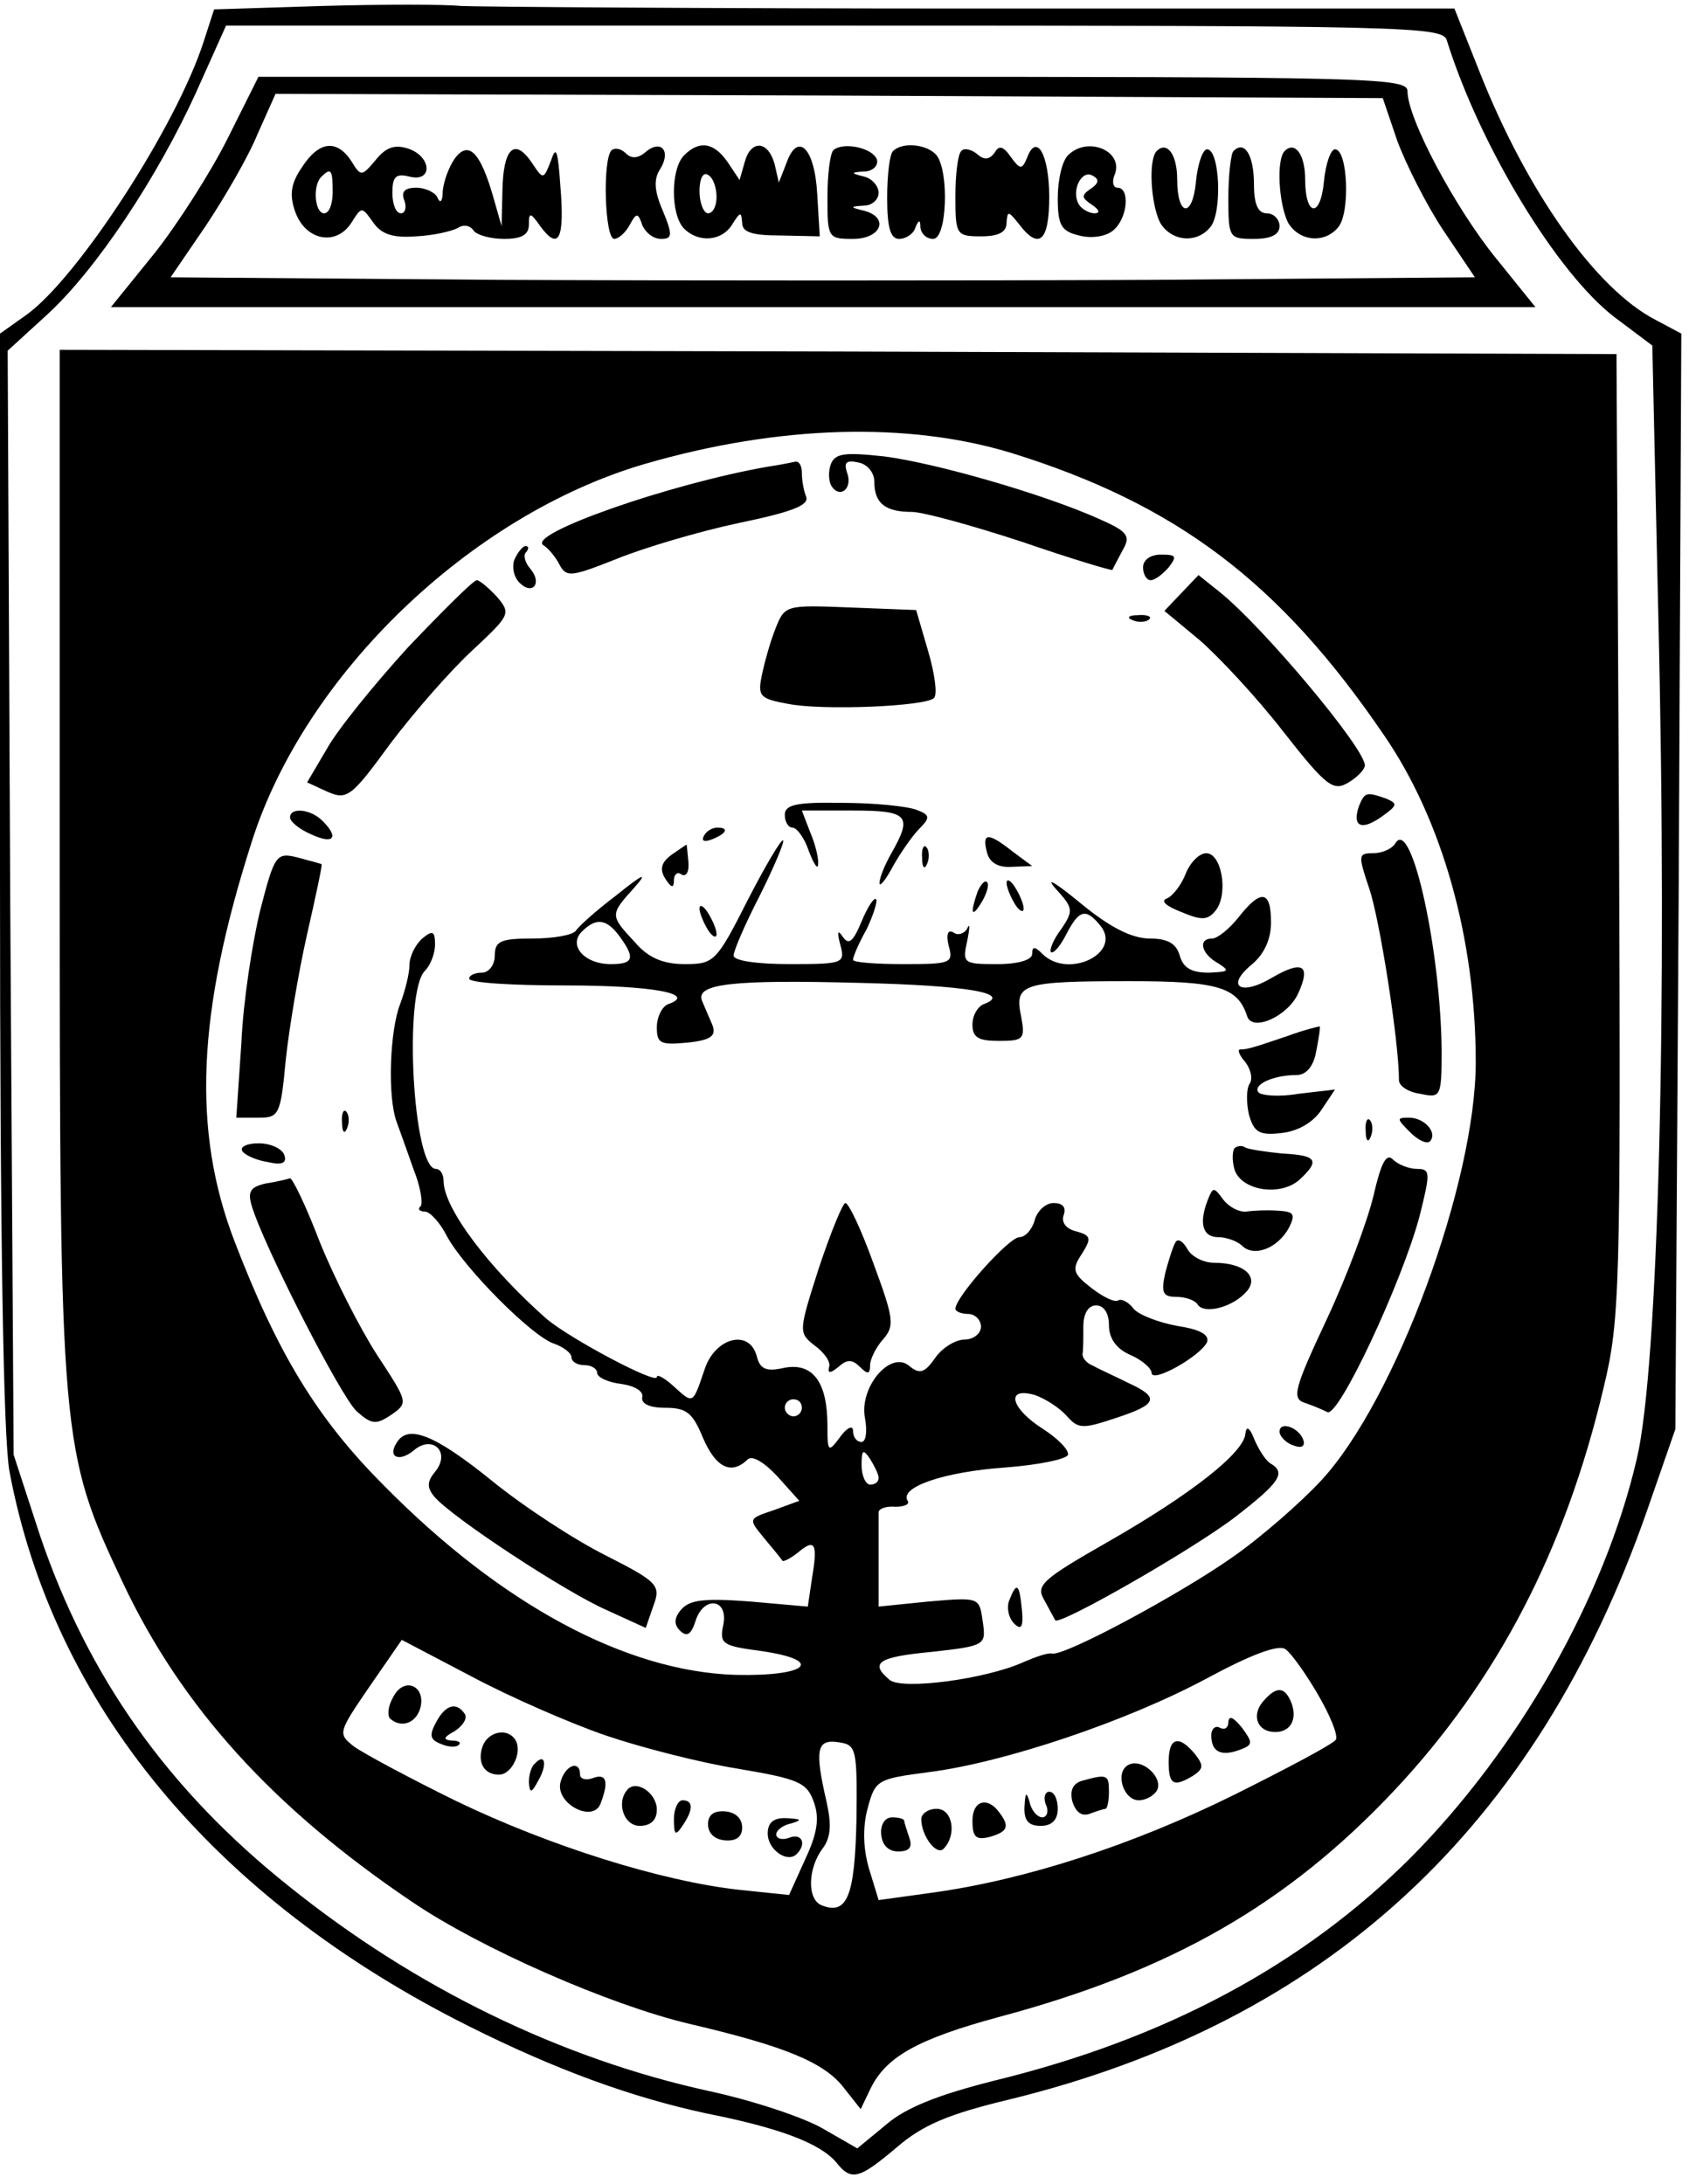 <?xml version="1.0" standalone="no"?>
<!DOCTYPE svg PUBLIC "-//W3C//DTD SVG 20010904//EN"
 "http://www.w3.org/TR/2001/REC-SVG-20010904/DTD/svg10.dtd">
<svg version="1.0" xmlns="http://www.w3.org/2000/svg"
 width="198pt" height="256pt" viewBox="0 0 198 256"
 preserveAspectRatio="xMidYMid meet">

<g transform="translate(0,256) scale(0.1,-0.1)"
fill="#000000" stroke="none">
<path d="M378 2553 l-127 -4 -12 -37 c-32 -100 -148 -278 -208 -321 l-31 -22
0 -637 c0 -426 4 -656 11 -696 51 -273 239 -501 539 -651 102 -51 190 -83 278
-102 86 -17 133 -35 152 -57 18 -23 27 -20 71 17 30 26 60 39 131 56 373 91
619 318 749 691 l33 95 4 642 3 642 -30 16 c-70 36 -151 150 -207 292 l-29 73
-565 0 c-311 0 -581 2 -600 3 -19 2 -92 2 -162 0z m1318 -40 c39 -125 130
-274 197 -325 l44 -33 7 -315 c11 -461 0 -882 -25 -989 -38 -164 -139 -341
-265 -468 -126 -126 -288 -213 -490 -262 -63 -16 -102 -31 -125 -51 l-34 -28
-40 23 c-22 13 -82 33 -133 44 -174 38 -345 121 -493 240 -142 113 -236 246
-292 411 l-31 95 -4 647 -3 647 46 42 c58 53 130 162 175 261 l35 78 713 0
c670 0 713 -1 718 -17z"/>
<path d="M267 2398 c-20 -40 -59 -101 -86 -135 l-51 -63 835 0 835 0 -46 57
c-48 59 -104 164 -104 196 0 16 -39 17 -673 17 l-674 0 -36 -72z m1371 -3 c10
-27 34 -75 54 -105 l37 -55 -379 -3 c-208 -1 -552 -1 -764 0 l-386 3 41 60
c22 33 50 81 61 108 l21 47 649 -2 649 -3 17 -50z"/>
<path d="M354 2364 c-13 -19 -15 -32 -8 -52 12 -34 48 -41 66 -13 12 19 12 19
25 1 10 -15 24 -19 51 -17 20 1 42 6 49 10 6 4 14 3 18 -3 3 -5 19 -10 36 -10
21 0 29 5 29 17 0 15 2 14 14 -3 21 -28 28 -14 23 47 -3 43 -5 49 -11 31 -9
-23 -9 -23 -23 -2 -20 29 -33 16 -34 -33 l-1 -42 -10 35 c-15 52 -29 66 -45
44 -7 -10 -13 -27 -14 -38 0 -12 -3 -15 -6 -8 -2 6 -14 12 -25 12 -14 0 -18
-5 -14 -15 3 -8 1 -15 -4 -15 -6 0 -10 11 -10 24 0 19 4 23 20 19 28 -7 26 24
-2 33 -16 5 -26 1 -38 -14 -16 -19 -17 -19 -28 -1 -17 26 -38 24 -58 -7z m36
-29 c0 -14 -4 -25 -10 -25 -11 0 -14 33 -3 43 11 11 13 8 13 -18z"/>
<path d="M717 2384 c-11 -11 -8 -104 3 -104 5 0 13 7 18 16 8 15 10 15 15 0 4
-9 13 -16 22 -16 13 0 14 4 2 33 -10 23 -11 37 -3 49 13 21 1 35 -17 20 -9 -8
-17 -8 -23 -2 -6 6 -13 7 -17 4z"/>
<path d="M802 2378 c-16 -16 -16 -70 0 -86 17 -17 45 -15 57 6 9 14 10 14 11
1 0 -11 11 -15 45 -15 l46 -1 -3 50 c-3 54 -23 73 -36 36 l-9 -23 -5 22 c-8
28 -28 28 -35 2 l-6 -21 -14 21 c-16 23 -33 26 -51 8z m38 -49 c0 -10 -4 -19
-10 -19 -5 0 -10 12 -10 26 0 14 4 23 10 19 6 -3 10 -15 10 -26z"/>
<path d="M977 2384 c-4 -4 -7 -29 -7 -56 0 -47 1 -48 30 -48 33 0 43 25 13 33
-17 4 -17 5 0 6 9 0 17 7 17 15 0 8 -8 17 -17 19 -16 4 -16 5 0 6 10 0 17 7
15 14 -5 14 -40 21 -51 11z"/>
<path d="M1047 2383 c-4 -3 -7 -28 -7 -55 0 -35 4 -48 14 -48 8 0 17 6 19 13
4 10 6 10 6 0 1 -7 7 -13 15 -13 16 0 19 78 4 98 -11 13 -40 16 -51 5z"/>
<path d="M1127 2383 c-4 -3 -7 -27 -7 -53 0 -45 1 -47 30 -47 21 0 30 5 30 16
1 14 2 14 14 -1 24 -32 36 -21 36 31 0 50 -15 76 -26 46 -6 -14 -8 -14 -19 1
-9 13 -14 14 -19 5 -6 -8 -12 -9 -20 -2 -7 6 -16 8 -19 4z"/>
<path d="M1252 2378 c-7 -7 -12 -29 -12 -50 0 -32 4 -39 25 -44 15 -4 32 -1
40 6 17 14 20 50 5 50 -5 0 -7 7 -3 16 10 27 -32 45 -55 22z m27 -39 c-12 -8
-11 -11 1 -19 9 -6 10 -10 3 -10 -6 0 -15 5 -18 10 -10 16 3 42 16 34 8 -4 7
-9 -2 -15z"/>
<path d="M1356 2383 c-10 -10 -7 -62 4 -84 13 -22 43 -25 59 -5 14 17 11 91
-4 91 -5 0 -11 -17 -13 -38 -4 -43 -22 -41 -22 3 0 29 -12 45 -24 33z"/>
<path d="M1446 2383 c-3 -3 -6 -28 -6 -55 0 -47 1 -48 30 -48 20 0 30 5 30 15
0 8 -7 15 -15 15 -10 0 -15 10 -15 34 0 34 -11 52 -24 39z"/>
<path d="M1506 2383 c-10 -10 -7 -62 4 -84 13 -22 43 -25 59 -5 14 17 11 91
-4 91 -5 0 -11 -17 -13 -38 -4 -43 -22 -41 -22 3 0 29 -12 45 -24 33z"/>
<path d="M70 1550 c0 -680 1 -690 74 -845 69 -146 176 -264 339 -374 81 -55
232 -121 325 -143 111 -26 159 -45 182 -76 l19 -24 11 23 c18 38 55 59 151 85
202 54 338 132 464 266 120 128 200 281 245 472 19 79 20 115 18 647 l-3 564
-912 3 -913 2 0 -600z m1116 479 c193 -60 314 -151 436 -330 69 -100 108 -240
108 -384 0 -141 -94 -396 -181 -490 -24 -26 -71 -67 -104 -90 -61 -43 -198
-117 -212 -113 -5 1 -19 -4 -33 -10 -44 -20 -142 -33 -157 -21 -24 20 -14 27
50 33 63 7 63 8 59 36 -4 28 -4 28 -63 23 l-59 -6 0 52 c0 28 0 54 0 59 1 4 9
7 20 6 10 0 17 3 14 7 -10 16 43 34 114 39 40 3 73 10 74 15 1 6 -12 19 -29
30 -38 24 -45 50 -10 40 12 -4 29 -15 37 -24 14 -16 19 -16 58 -3 49 16 52 24
15 41 -16 8 -34 16 -41 20 -8 3 -13 9 -13 14 1 4 1 18 1 32 0 16 6 25 15 25 9
0 15 -9 15 -23 0 -16 9 -28 25 -35 14 -6 25 -16 25 -21 0 -13 58 20 65 36 3 9
-9 15 -35 19 -22 4 -45 13 -51 20 -6 8 -14 12 -18 10 -4 -3 -18 4 -31 14 -22
17 -24 22 -12 40 12 19 11 22 -7 27 -12 3 -17 11 -14 19 3 9 -1 14 -12 14 -9
0 -19 -9 -22 -20 -3 -11 -11 -20 -18 -20 -12 0 -75 -70 -75 -84 0 -3 7 -6 15
-6 8 0 15 -7 15 -15 0 -8 -9 -15 -19 -15 -11 0 -27 -10 -35 -22 -12 -17 -18
-19 -30 -9 -22 19 -59 -25 -52 -61 3 -16 1 -28 -4 -28 -6 0 -10 6 -10 13 0 7
-7 4 -15 -7 -14 -19 -15 -18 -15 13 0 51 -17 74 -50 68 -22 -5 -29 -2 -33 14
-9 32 -49 21 -61 -16 -14 -41 -13 -41 -36 -20 -11 10 -20 15 -20 11 0 -9 -100
44 -129 68 -68 60 -121 130 -121 162 0 8 -4 14 -9 14 -27 0 -38 207 -13 232 7
7 12 21 12 31 0 16 -3 17 -15 7 -8 -7 -15 -21 -15 -31 0 -10 -5 -30 -11 -46
-12 -31 -15 -108 -4 -138 4 -11 13 -36 20 -56 8 -20 11 -39 8 -43 -4 -3 -1 -6
5 -6 6 0 18 -13 26 -29 20 -37 100 -118 126 -126 11 -4 20 -11 20 -16 0 -5 7
-9 15 -9 8 0 15 -4 15 -9 0 -5 12 -11 28 -13 15 -2 26 -8 25 -15 -2 -8 8 -13
27 -13 25 0 32 -6 44 -35 15 -35 33 -44 52 -26 5 6 19 -2 35 -19 l26 -29 -30
-11 c-30 -10 -30 -10 -11 -33 10 -12 20 -24 21 -26 1 -2 9 2 18 9 20 17 24 12
17 -29 l-5 -34 -68 6 c-53 4 -70 2 -80 -9 -9 -10 -9 -18 -2 -25 8 -8 13 -5 18
10 9 31 39 28 33 -3 -5 -23 -1 -25 44 -31 76 -11 55 -30 -30 -28 -128 4 -274
82 -412 222 -79 79 -125 156 -175 286 -50 130 -44 268 20 468 62 196 256 383
460 443 158 46 310 50 431 13z m-246 -1119 c0 -5 -4 -10 -10 -10 -5 0 -10 5
-10 10 0 6 5 10 10 10 6 0 10 -4 10 -10z m90 -82 c0 -5 -4 -8 -10 -8 -5 0 -10
10 -10 23 0 18 2 19 10 7 5 -8 10 -18 10 -22z m-320 -302 c41 -14 111 -32 155
-39 71 -12 81 -16 89 -39 7 -19 4 -37 -10 -67 l-19 -42 -58 6 c-91 10 -222 51
-332 104 -55 27 -109 56 -120 64 -19 15 -19 16 18 70 l38 55 82 -43 c45 -24
116 -55 157 -69z m835 48 c14 -24 24 -48 21 -53 -3 -5 -56 -33 -118 -64 -121
-60 -246 -100 -353 -115 l-65 -9 -11 36 c-7 23 -8 49 -2 71 9 34 11 35 72 43
87 11 231 59 326 110 52 28 84 40 92 34 7 -5 24 -29 38 -53z m-541 -148 c-2
-89 -11 -111 -41 -99 -17 7 -16 43 1 66 10 13 11 28 5 55 -14 61 -12 74 14 70
21 -3 22 -7 21 -92z"/>
<path d="M974 2016 c-3 -8 -3 -20 1 -26 10 -15 25 -2 18 16 -4 12 -1 15 13 12
11 -2 19 -12 19 -23 0 -25 13 -35 44 -35 13 0 71 -16 129 -35 58 -20 105 -34
106 -33 1 2 6 12 12 23 10 17 6 22 -28 37 -65 29 -190 65 -251 73 -46 5 -58 4
-63 -9z"/>
<path d="M900 2013 c-115 -20 -283 -79 -263 -92 5 -3 14 -13 19 -23 8 -15 14
-14 67 7 32 13 96 32 143 42 63 13 83 21 79 31 -3 7 -5 20 -5 28 0 8 -3 13 -7
13 -5 -1 -19 -4 -33 -6z"/>
<path d="M603 1904 c-3 -8 -1 -20 6 -27 15 -15 27 -1 13 16 -7 8 -9 17 -5 20
3 4 3 7 -1 7 -3 0 -9 -7 -13 -16z"/>
<path d="M1340 1895 c0 -8 4 -15 9 -15 5 0 14 7 21 15 10 13 9 15 -9 15 -12 0
-21 -6 -21 -15z"/>
<path d="M1385 1865 l-20 -21 41 -34 c22 -19 67 -67 98 -107 51 -65 59 -71 77
-60 10 6 19 15 19 20 0 20 -119 162 -170 203 l-25 20 -20 -21z"/>
<path d="M478 1801 c-40 -44 -83 -97 -95 -119 l-23 -39 24 -11 c23 -10 28 -6
74 57 28 37 71 86 96 109 44 41 45 43 29 62 -10 11 -21 20 -24 20 -4 0 -40
-36 -81 -79z"/>
<path d="M909 1823 c-6 -15 -13 -40 -16 -55 -5 -24 -2 -27 31 -33 40 -8 162
-3 171 7 4 4 1 28 -7 55 l-14 48 -77 3 c-76 3 -77 3 -88 -25z"/>
<path d="M1328 1833 c7 -3 16 -2 19 1 4 3 -2 6 -13 5 -11 0 -14 -3 -6 -6z"/>
<path d="M1593 1615 c-8 -24 3 -29 27 -12 18 13 19 15 5 21 -23 8 -25 8 -32
-9z"/>
<path d="M920 1605 c0 -8 4 -15 9 -15 5 0 14 -12 19 -27 6 -16 11 -23 11 -16
1 6 -3 23 -9 37 l-10 26 60 0 c65 0 70 -6 45 -50 -8 -14 -14 -29 -14 -35 0 -5
7 3 16 20 9 16 23 36 31 44 13 13 12 16 -4 22 -11 4 -49 8 -86 8 -54 1 -68 -2
-68 -14z"/>
<path d="M340 1602 c0 -5 11 -14 25 -20 26 -12 33 -4 13 16 -14 14 -38 16 -38
4z"/>
<path d="M825 1580 c-3 -6 1 -7 9 -4 18 7 21 14 7 14 -6 0 -13 -4 -16 -10z"/>
<path d="M876 1504 c-36 -71 -39 -74 -73 -74 -25 0 -43 7 -59 26 -29 31 -29
32 -1 63 17 19 12 18 -20 -8 -24 -18 -45 -37 -48 -42 -4 -5 -26 -9 -51 -9 -37
0 -44 -3 -44 -20 0 -11 -7 -20 -15 -20 -8 0 -15 -3 -15 -7 0 -5 51 -8 114 -8
102 0 154 -10 119 -22 -7 -3 -13 -15 -13 -27 0 -19 4 -21 36 -18 28 3 34 8 29
21 -4 9 -9 21 -12 28 -8 20 36 25 185 21 125 -3 180 -12 145 -25 -7 -3 -13
-13 -13 -24 0 -15 7 -19 31 -19 29 0 31 2 26 29 -8 38 1 41 128 41 103 0 126
-7 137 -41 6 -19 48 0 60 27 15 33 5 39 -31 18 -37 -22 -55 -10 -23 16 14 12
22 29 22 49 0 38 -12 39 -38 6 -11 -14 -25 -25 -31 -25 -17 0 -13 -18 7 -29
14 -9 13 -10 -11 -11 -21 0 -30 6 -34 20 -4 14 -14 20 -35 20 -21 0 -47 13
-82 42 -28 23 -41 31 -29 17 21 -23 22 -26 7 -48 -9 -12 -14 -24 -12 -27 3 -2
11 7 18 21 15 29 23 31 40 10 26 -32 -38 -63 -68 -33 -9 9 -12 9 -12 0 0 -7
-16 -12 -41 -12 -40 0 -41 1 -35 28 3 15 3 21 0 14 -3 -6 -11 -9 -16 -5 -7 4
-9 -2 -6 -15 6 -21 3 -22 -53 -22 -32 0 -59 2 -59 5 0 4 7 20 16 36 8 17 13
33 11 35 -2 3 -10 -9 -17 -26 -10 -24 -15 -28 -22 -18 -6 9 -7 6 -3 -9 6 -22
4 -23 -59 -23 -39 0 -66 4 -66 10 0 6 14 38 31 71 17 34 29 63 27 64 -2 2 -21
-30 -42 -71z m-150 -41 c19 -26 17 -33 -10 -33 -31 0 -50 22 -34 38 17 17 29
15 44 -5z"/>
<path d="M1157 1561 c3 -12 13 -18 29 -17 l24 1 -23 17 c-29 23 -36 22 -30 -1z"/>
<path d="M1636 1572 c-4 -7 -16 -12 -26 -12 -18 0 -18 -2 -5 -41 12 -34 35
-179 35 -225 0 -7 11 -14 25 -16 24 -5 25 -4 25 51 -1 116 -35 273 -54 243z"/>
<path d="M787 1558 c-12 -9 -14 -17 -7 -28 7 -11 10 -11 10 -2 0 7 4 11 9 7 6
-3 9 4 8 15 -1 11 -2 20 -2 20 -1 0 -9 -6 -18 -12z"/>
<path d="M1081 1554 c0 -11 3 -14 6 -6 3 7 2 16 -1 19 -3 4 -6 -2 -5 -13z"/>
<path d="M305 1493 c-9 -37 -20 -107 -22 -155 l-6 -88 26 0 c24 0 26 3 32 68
4 37 15 103 25 147 10 44 18 81 17 82 -1 1 -14 4 -28 8 -25 6 -27 4 -44 -62z"/>
<path d="M1390 1536 c-5 -13 -15 -26 -22 -29 -8 -3 -1 -9 17 -16 24 -10 31
-10 41 3 14 20 6 66 -12 66 -8 0 -19 -11 -24 -24z"/>
<path d="M1146 1515 c-9 -26 -7 -32 5 -12 6 10 9 21 6 23 -2 3 -7 -2 -11 -11z"/>
<path d="M1180 1525 c0 -5 5 -17 10 -25 5 -8 10 -10 10 -5 0 6 -5 17 -10 25
-5 8 -10 11 -10 5z"/>
<path d="M820 1495 c0 -5 5 -17 10 -25 5 -8 10 -10 10 -5 0 6 -5 17 -10 25 -5
8 -10 11 -10 5z"/>
<path d="M1510 1346 c-41 -14 -48 -16 -56 -16 -4 0 -1 -7 6 -15 6 -8 9 -19 5
-25 -4 -6 -4 -22 -1 -36 6 -21 12 -25 38 -22 19 2 37 12 47 27 l16 24 -43 -5
c-23 -4 -44 -2 -47 2 -6 9 18 20 45 20 11 0 20 10 23 28 3 15 5 28 4 29 -1 0
-18 -4 -37 -11z"/>
<path d="M401 1244 c0 -11 3 -14 6 -6 3 7 2 16 -1 19 -3 4 -6 -2 -5 -13z"/>
<path d="M1601 1234 c0 -11 3 -14 6 -6 3 7 2 16 -1 19 -3 4 -6 -2 -5 -13z"/>
<path d="M1653 1233 c9 -9 19 -14 23 -11 10 10 -6 28 -24 28 -15 0 -15 -1 1
-17z"/>
<path d="M284 1211 c3 -5 17 -11 30 -13 17 -4 23 -1 19 9 -3 7 -16 13 -30 13
-13 0 -22 -4 -19 -9z"/>
<path d="M1447 1214 c-2 -3 -3 -13 0 -24 7 -25 53 -33 76 -13 25 23 21 29 -20
31 -20 2 -39 5 -43 7 -4 3 -10 2 -13 -1z"/>
<path d="M1610 1158 c-7 -29 -31 -94 -55 -145 -37 -79 -41 -92 -26 -97 9 -3
21 -8 27 -11 13 -7 87 151 108 229 13 52 13 56 -3 56 -9 0 -22 5 -28 11 -8 8
-14 -4 -23 -43z"/>
<path d="M312 1173 c-18 -4 -22 -9 -17 -26 14 -47 104 -223 123 -241 18 -16
23 -16 41 -4 20 14 19 15 -17 70 -20 31 -50 90 -67 132 -16 42 -32 75 -35 75
-3 -1 -15 -4 -28 -6z"/>
<path d="M1416 1154 c-11 -28 -6 -44 12 -44 10 0 23 -5 28 -10 14 -14 42 -3
55 21 8 16 6 19 -13 20 -13 1 -30 0 -37 -1 -8 -1 -20 5 -27 14 -11 15 -12 15
-18 0z"/>
<path d="M960 1074 c-24 -75 -24 -76 -5 -91 11 -8 19 -19 17 -25 -2 -8 1 -8
11 0 10 9 16 9 25 0 9 -9 12 -9 12 2 0 7 7 21 15 30 14 16 13 24 -11 89 -14
39 -29 71 -33 71 -3 0 -17 -34 -31 -76z"/>
<path d="M1378 1104 c-3 -5 -8 -21 -12 -36 -5 -23 -3 -28 13 -28 11 0 22 -4
25 -9 8 -12 42 -3 58 16 14 17 -4 33 -39 33 -12 0 -26 7 -31 16 -5 9 -11 13
-14 8z"/>
<path d="M1460 880 c-1 -22 -63 -71 -161 -127 -77 -44 -85 -51 -75 -68 6 -11
12 -22 13 -24 4 -7 160 82 211 121 53 41 60 52 41 63 -6 4 -14 17 -19 29 -5
13 -9 15 -10 6z"/>
<path d="M1500 882 c0 -5 7 -13 16 -16 10 -4 14 -1 12 6 -5 15 -28 23 -28 10z"/>
<path d="M465 869 c-11 -17 3 -23 20 -9 22 19 44 -2 25 -25 -9 -11 -10 -18 -1
-29 20 -24 154 -112 202 -133 l46 -21 9 26 c9 24 5 28 -56 59 -36 18 -96 57
-134 88 -67 54 -98 66 -111 44z"/>
<path d="M1183 684 c-3 -8 -1 -20 6 -27 8 -8 11 -4 9 16 -3 31 -6 34 -15 11z"/>
<path d="M461 571 c-6 -10 -7 -21 -4 -25 13 -12 31 -6 36 13 6 26 -20 36 -32
12z"/>
<path d="M511 541 c-8 -15 -7 -20 6 -25 9 -4 18 -4 21 -1 3 3 -1 5 -9 5 -10 1
-9 4 4 11 9 6 15 14 12 20 -10 15 -23 11 -34 -10z"/>
<path d="M566 514 c-7 -19 1 -34 19 -34 15 0 28 27 19 41 -9 14 -31 10 -38 -7z"/>
<path d="M627 493 c-4 -3 -7 -13 -7 -22 1 -13 3 -13 11 2 11 19 8 33 -4 20z"/>
<path d="M657 471 c-6 -25 38 -48 47 -25 10 26 7 36 -9 30 -8 -3 -15 -1 -15 4
0 18 -18 11 -23 -9z"/>
<path d="M736 463 c-14 -15 -5 -43 14 -43 13 0 20 7 20 19 0 19 -23 35 -34 24z"/>
<path d="M790 428 c0 -19 2 -20 10 -8 13 19 13 30 0 30 -5 0 -10 -10 -10 -22z"/>
<path d="M830 422 c0 -11 8 -18 20 -19 13 -1 20 4 20 15 0 11 -8 18 -20 19
-13 1 -20 -4 -20 -15z"/>
<path d="M900 411 c0 -19 23 -35 34 -24 12 12 6 25 -9 19 -8 -3 -15 -1 -15 4
0 5 8 11 18 13 13 4 11 5 -5 6 -16 1 -23 -5 -23 -18z"/>
<path d="M1480 565 c-13 -16 -6 -35 15 -35 18 0 26 15 19 34 -8 20 -18 20 -34
1z"/>
<path d="M1440 542 c0 -7 -4 -10 -10 -7 -5 3 -10 -1 -10 -9 0 -19 11 -25 33
-17 16 6 16 8 3 26 -10 12 -15 15 -16 7z"/>
<path d="M1370 495 c0 -27 6 -30 29 -16 12 8 12 12 2 25 -19 23 -31 20 -31 -9z"/>
<path d="M1322 491 c-15 -9 -5 -41 13 -41 8 0 17 5 21 11 9 15 -18 40 -34 30z"/>
<path d="M1269 473 c-11 -3 -15 -11 -12 -24 4 -13 11 -18 20 -15 8 3 17 6 19
6 2 0 4 9 4 20 0 20 -2 21 -31 13z"/>
<path d="M1201 443 c-1 -17 5 -23 19 -23 13 0 20 7 20 20 0 11 -4 20 -10 20
-5 0 -7 -7 -4 -15 4 -8 1 -15 -4 -15 -6 0 -13 8 -15 18 -4 13 -5 11 -6 -5z"/>
<path d="M1140 426 c0 -19 4 -23 20 -19 21 6 24 12 12 28 -14 20 -32 15 -32
-9z"/>
<path d="M1080 428 c0 -20 18 -43 26 -35 16 16 11 47 -8 47 -10 0 -18 -6 -18
-12z"/>
<path d="M1033 410 c1 -12 8 -20 20 -20 13 0 17 5 13 16 -3 9 -6 18 -6 20 0 2
-6 4 -14 4 -9 0 -14 -9 -13 -20z"/>
</g>
</svg>
